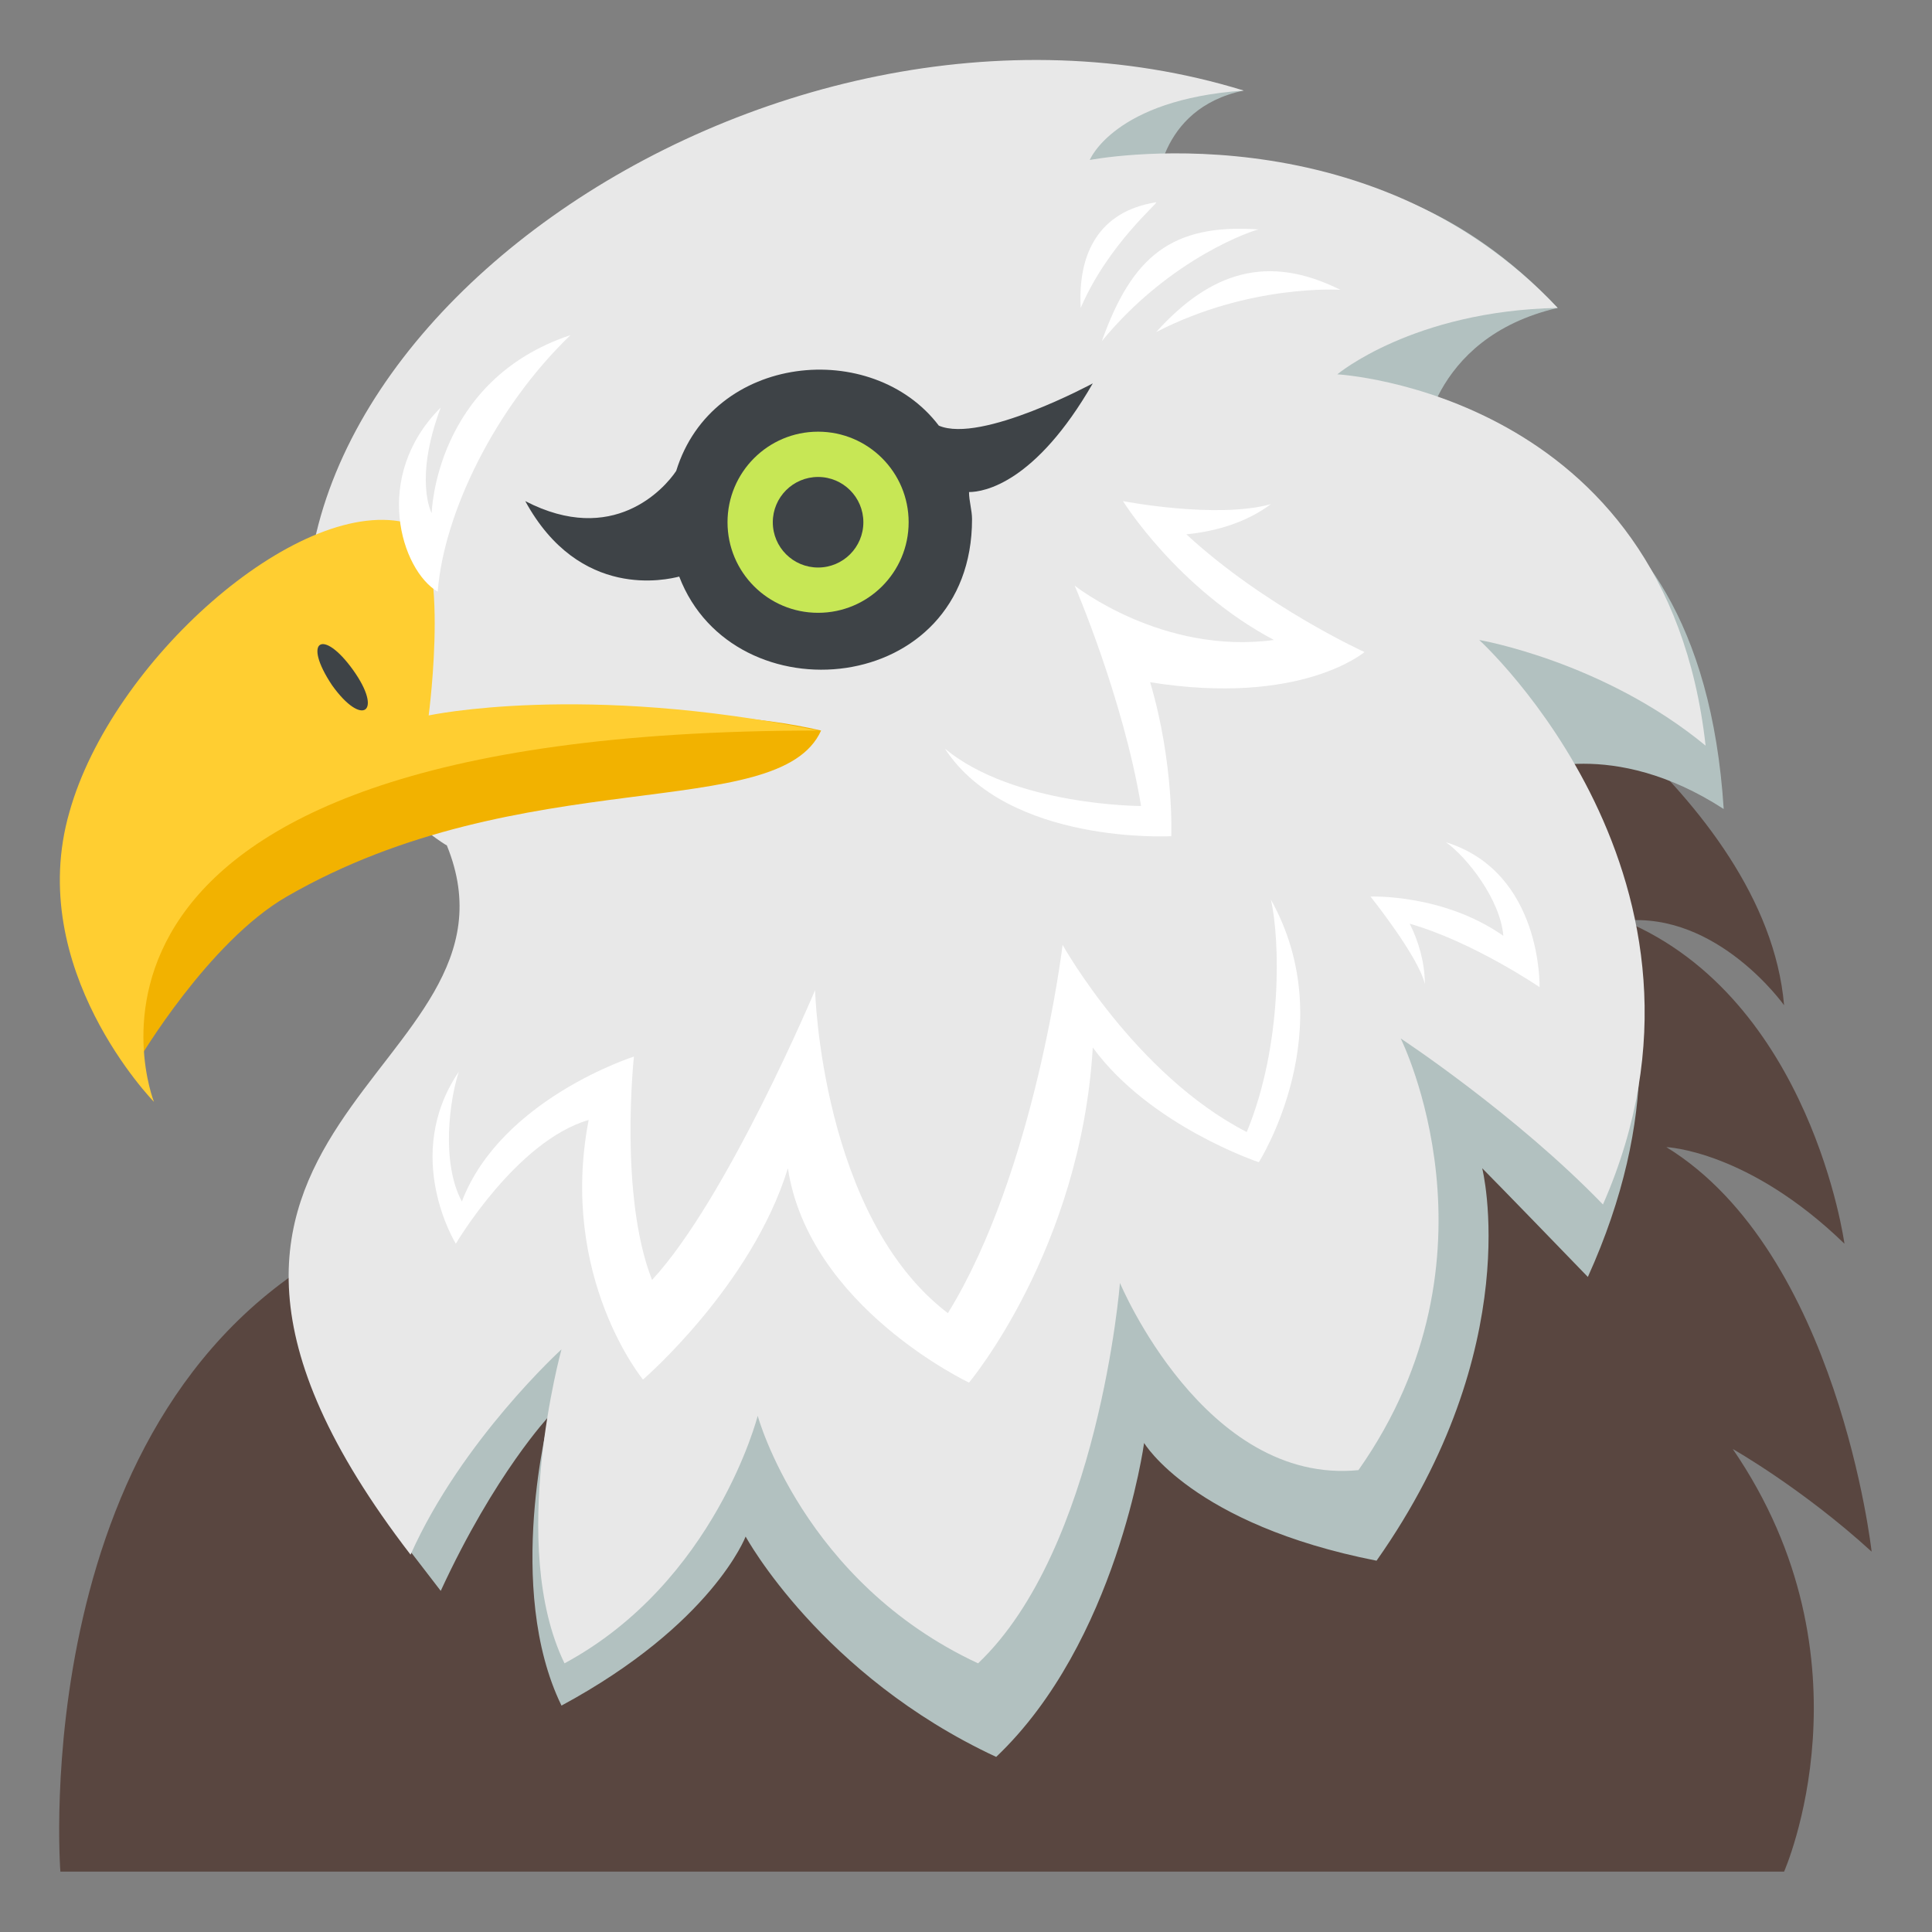 <svg xmlns="http://www.w3.org/2000/svg" viewBox="0 0 64 64">
    <rect x="0" y="0" width="64" height="64" fill="#808080" stroke="none"/>
    <title>eagle</title>
<g transform="scale(-1,1) translate(-64,0)">
    <path fill="#594640" d="M52.4 41.1L14.9 20.8s-9.4 5.5-10 12.5c0 0 2.2-3.1 5.3-2.8C4 33.1 2.9 41.2 2.9 41.2 6.1 38.1 8.8 38 8.8 38 3.1 41.5 2 51.4 2 51.4 4.3 49.3 6.6 48 6.6 48c-4.8 7-1.7 14-1.7 14H62s1.2-15.5-9.6-20.9"/>
    <path fill="#b2c1c0" d="M37.4 25.6S41.4 0 22.8 3c2.9.6 2.9 3.4 2.9 3.4s-7-2.9-13.3 3.8c4.3 1 4.5 4.7 4.5 4.7s-9.2-.6-10 11.9c3.7-2.4 6.5-1.2 6.5-1.2s-6.8 6.1-2 16.7c2.9-3 3.5-3.6 3.5-3.6s-1.5 5.9 3.5 13c6.1-1.2 7.7-3.9 7.7-3.9s.9 6.6 4.9 10.4c5.8-2.7 8.3-7.3 8.3-7.3s1.1 2.9 6.1 5.6c1.9-3.9.4-9.6.4-9.6s1.8 1.9 3.6 5.8l1-1.3-13-25.8"/>
    <path fill="#e8e8e8" d="M53.1 24.4C57.9 11.9 38.7-1.9 22.8 3c4.3.3 5.1 2.3 5.1 2.3s-9.2-1.8-15.5 4.9c4.8.1 7.3 2.2 7.3 2.2S8.8 13 7.5 24.7c3.4-2.8 7.5-3.5 7.5-3.5s-8.8 8-4.1 18.7c2.9-3 6.7-5.5 6.7-5.5S14 41.6 19 48.7c5.1.5 7.9-6.2 7.9-6.2s.7 8.8 4.7 12.6c5.8-2.7 7.3-8.2 7.3-8.2s1.4 5.5 6.4 8.2c1.9-3.9.1-10.4.1-10.4s3.3 3 5 6.8c11-14.3-4.3-15.9-1.2-23.5.1 0 3.4-2.4 3.9-3.6"/>
    <path fill="#3e4347" d="M41.6 15.6c-1.2-3.9-6.5-4.4-8.7-1.5-1.4.6-5.1-1.4-5.1-1.4 1.9 3.3 3.6 3.6 4.1 3.6 0 .3-.1.6-.1.9 0 5.9 7.9 6.6 9.7 1.9.4.1 3.3.8 5.1-2.5-2.9 1.5-4.6-.4-5-1"/>
    <circle cx="36.9" cy="17.3" r="3" fill="#c7e755"/>
    <circle cx="36.9" cy="17.3" r="1.5" fill="#3e4347"/>
    <path fill="#f2b200" d="M59.4 35.1s-2.3-3.9-4.9-5.4c-7.8-4.5-16.3-2.4-17.7-5.5 8.6-2 26.2 1.7 22.6 10.9"/>
    <path fill="#ffce31" d="M50.6 17.3c3.6-.8 9.7 4.6 11.1 9.6 1.5 5.2-2.8 9.6-2.8 9.6s4.9-12.3-22-12.3c7.8-1.6 12.9-.5 12.9-.5s-.8-6 .8-6.4"/>
    <path fill="#3e4347" d="M52.3 22.2c-1 1.4-.3 1.9.7.5 1-1.5.3-1.9-.7-.5"/>
    <g fill="#fff">
        <path d="M48.7 39.8C47.4 36.4 43 35 43 35s.5 4.6-.6 7.4c-2.5-2.7-5.4-9.6-5.4-9.6s-.2 7.5-4.4 10.7c-2.9-4.7-3.8-12.2-3.8-12.2s-2.4 4.3-6.1 6.2c-1.2-2.9-1.1-6.4-.8-7.7-2.4 4.3.4 8.7.4 8.7s3.6-1.2 5.5-3.8c.4 6.7 4.1 11.1 4.1 11.1s5.3-2.5 6-7.1c1.2 3.9 4.8 7 4.8 7s2.8-3.4 1.8-8.6c2.4.7 4.4 4.1 4.4 4.1s1.8-2.9-.1-5.7c.3.9.6 3-.1 4.3M25.9 22.6c-.8 2.7-.7 5.1-.7 5.1s5.4.3 7.5-2.9c-2.3 1.9-6.5 1.9-6.5 1.9.6-3.6 2.2-7.3 2.2-7.3s-2.9 2.3-6.6 1.8c3.2-1.7 5-4.6 5-4.6s-3.1.6-4.9.1c.8.6 1.8.9 2.8 1-2.6 2.4-5.9 3.9-5.9 3.9s2.1 1.8 7.1 1M14.2 31c.1-1.2 1.2-2.6 1.9-3.1-3.2 1-3.1 4.8-3.1 4.8s2.2-1.5 4.3-2.1c-.3.6-.5 1.3-.5 2 .2-.9 1.8-2.9 1.8-2.9s-2.4-.1-4.4 1.3M25.7 11c-1.8-2-3.7-2.6-6.1-1.4 0 0 3-.2 6.1 1.4M27.5 11.3c-1-2.8-2.3-3.9-5.2-3.7.1 0 2.9.9 5.2 3.7M28.2 10.2c.1-1.8-.6-3.2-2.5-3.5-.1 0 1.6 1.4 2.5 3.5M49.4 13.5c.9 2.4.3 3.5.3 3.5s-.1-4.4-4.6-5.9c2.5 2.4 4.2 5.9 4.4 8.5 1.2-.7 2.2-3.8-.1-6.1"/>
    </g>
</g>
</svg>